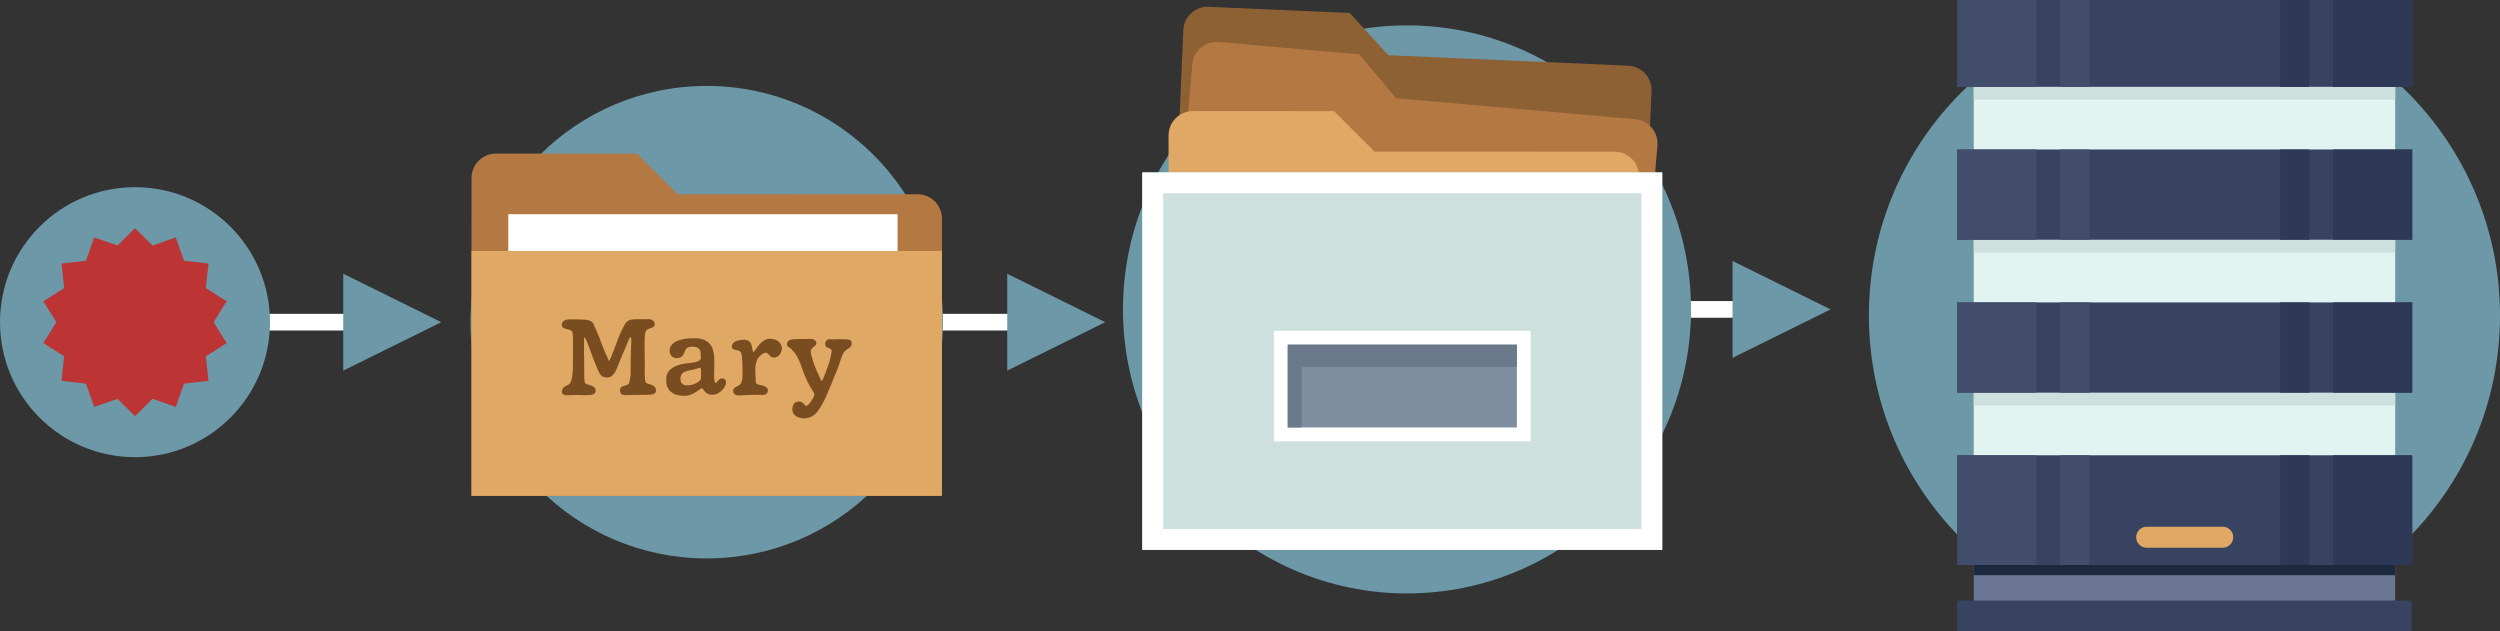 <?xml version="1.0" encoding="utf-8"?>
<!-- Generator: Adobe Illustrator 22.0.1, SVG Export Plug-In . SVG Version: 6.00 Build 0)  -->
<svg version="1.1" id="Layer_1" xmlns="http://www.w3.org/2000/svg" xmlns:xlink="http://www.w3.org/1999/xlink" x="0px" y="0px"
	 viewBox="0 0 5400 1363.2" style="enable-background:new 0 0 5400 1363.2;" xml:space="preserve">
<rect x="0" y="0" width="5400" height="1363.2" fill="#333333" stroke="none"/>
<style type="text/css">
	.st0{fill:none;stroke:#FFFFFF;stroke-width:36;stroke-miterlimit:10;}
	.st1{fill:#6C98A7;}
	.st2{fill:#BD3435;}
	.st3{fill:#B47943;}
	.st4{fill:#FFFFFF;}
	.st5{fill:#E0A865;}
	.st6{fill:#8E6134;}
	.st7{fill:#CDE0DE;}
	.st8{fill:#7A4D20;}
	.st9{fill:#7E8E9E;}
	.st10{fill:#6A7A8A;}
	.st11{fill:#E1F4F2;}
	.st12{fill:#384261;}
	.st13{fill:#2E3857;}
	.st14{fill:#424C6B;}
	.st15{fill:#6A7493;}
	.st16{fill:#1C283E;}
</style>
<line class="st0" x1="446" y1="695.9" x2="808.9" y2="695.9"/>
<polygon class="st1" points="953.2,695.9 741.4,591.3 741.4,673.3 741.4,718.6 741.4,800.5 "/>
<circle class="st1" cx="291.6" cy="695.9" r="291.6"/>
<polygon class="st2" points="291.6,492.8 253.8,530.4 203.5,512.9 185.7,563.2 132.8,569.3 138.6,622.3 93.6,650.7 121.8,695.9 
	93.6,741.1 138.6,769.6 132.8,822.6 185.7,828.7 203.5,878.9 253.8,861.5 291.6,899 329.4,861.5 379.7,878.9 397.5,828.7 
	450.4,822.6 444.6,769.6 489.6,741.1 461.4,695.9 489.6,650.7 444.6,622.3 450.4,569.3 397.5,563.2 379.7,512.9 329.4,530.4 "/>
<line class="st0" x1="1880.2" y1="695.9" x2="2243" y2="695.9"/>
<polygon class="st1" points="2387.3,695.9 2175.6,591.3 2175.6,673.3 2175.6,718.6 2175.6,800.5 "/>
<line class="st0" x1="3446.9" y1="668.3" x2="3809.7" y2="668.3"/>
<polygon class="st1" points="3954,668.3 3742.3,563.7 3742.3,645.6 3742.3,691 3742.3,772.9 "/>
<circle class="st1" cx="1526.5" cy="695.9" r="510.3"/>
<circle class="st1" cx="3039.1" cy="668.3" r="613.5"/>
<circle class="st1" cx="4718.4" cy="681.6" r="681.6"/>
<path class="st3" d="M1982.1,419.6l-518.6-0.1l-87.6-87.6l-304.9-0.1c-28.9,0-52.5,23.6-52.5,52.5l-0.2,686.6l1016.1,0.3l0.2-599
	C2034.6,443.2,2011,419.6,1982.1,419.6z"/>
<rect x="1097.9" y="462.7" class="st4" width="840.8" height="231.4"/>
<rect x="1018.4" y="542.1" class="st5" width="1016.1" height="528.9"/>
<path class="st6" d="M3517,141.9l-518.1-22.6L2915.3,28l-304.6-13.3c-28.9-1.3-53.5,21.3-54.7,50.2l-29.9,686l1015.1,44.2
	l26.1-598.5C3568.5,167.8,3545.9,143.1,3517,141.9z"/>
<path class="st3" d="M3532.3,257.6l-516.6-45.3l-79.6-94.9l-303.7-26.6c-28.8-2.5-54.4,18.9-56.9,47.7l-60,684l1012.2,88.8
	l52.4-596.8C3582.5,285.7,3561,260.1,3532.3,257.6z"/>
<path class="st5" d="M3487.7,327.7l-518.6-0.1l-87.6-87.6l-304.9-0.1c-28.9,0-52.5,23.6-52.5,52.5l-0.2,686.6l1016.1,0.3l0.2-599
	C3540.2,351.3,3516.6,327.7,3487.7,327.7z"/>
<rect x="2467.4" y="372.5" class="st7" width="1123" height="815.2"/>
<path class="st4" d="M3545.4,417.5v725.2h-1033V417.5H3545.4 M3590.4,372.5h-1123v815.2h1123V372.5L3590.4,372.5z"/>
<g>
	<path class="st8" d="M1414.3,701.2c0,3.4-3.2,5.2-5.6,6.3c-5.2,2.5-12.1,2.2-14.8,10.6c-0.9,3.6-1.6,13.5-1.6,22.7
		c0,24.5,0.5,29.9,0.5,47.2c0,7-0.2,13.9-0.2,19.8c0,9.2,0.7,14.4,2,17.3c2.2,4.5,7,3.6,13,6.3c5.6,2.5,9.2,5.4,9.2,11.7
		c0,1.8-0.2,3.4-0.9,4.5c-1.6,4.1-9.2,5.2-18,5.2c-9.4,0-15.7,0.2-26.1,0.2c-7.6,0-11.7,0.5-20.9,0.5c-7,0-11.7-2.9-11.7-10.6
		c0-9.9,9.9-8.3,16-11.9c2.2-1.1,3.4-2.2,4.3-5.4c0.2-0.9,0.5-2.2,1.3-6.5c1.1-4.9,1.3-11.7,1.3-16.4v-2.9c0-8.8,0.2-17.1,0.2-23.4
		c0-11.7,1.3-26.5,1.3-39.4c0-6.1-0.2-9-1.8-9c-0.9,0-2.5,3.2-4.3,7.4l-5.2,12.4c-6.5,15.5-12.6,29.2-18,43.2l-1.6,4.3
		c-3.8,9.2-10.3,20.2-20.9,20.2c-16.2,0-17.5-10.3-26.3-30.8l-1.6-3.6c-3.4-7.4-17.8-52.4-21.1-52.4c-0.5,0-1.1,1.4-1.1,4.5
		c0,1.3-0.2,3.8-0.2,4.7c0,1.6,0.2,3.4,0.2,5.6c-0.2,6.5-0.2,13.1-0.2,17.6c0,12.8,0.4,16,0.4,24.3c0,10.8,0,19.3,0,26.3
		c0,11.2,0.7,17.1,5.8,18.2c3.8,0.9,7.4,2,10.3,3.4c5,2,8.6,4.9,8.6,9c0,1.3,0,2.9-0.5,4.3c-1.8,6.5-9,6.8-22.5,7
		c-3.8,0-12.6-0.5-16.9-0.5c-7,0-15.3,0.7-20.5,0.7c-5.6,0-10.1-0.9-11.9-4.7c-0.4-0.7-0.7-2-0.7-3.6c0-1.8,0.7-3.1,1.1-4.5
		c2.2-5.4,7.4-7.4,11.2-9c3.2-1.4,6.1-3.4,8.3-10.6c1.3-4.3,2.2-10.4,2.9-19.3c0.2-4.1,0.4-8.6,0.4-11v-10.1
		c0-7.6,0.2-15.5,0.2-19.6c0-4.7-0.2-10.3-0.2-15.5c0-4.3,0.2-8.8,0.2-12.4c0-2.2-0.4-5.8-0.4-8.1c-0.2-2.5-0.2-5.2-0.7-6.8
		c-1.3-4.7-3.8-5.6-11.2-7.4l-3.4-0.9c-4.5-1.3-8.5-3.1-8.5-9c0-3.6,1.6-5.9,3.8-7.7c3.2-2.5,6.3-3.6,10.6-3.6
		c1.1,0,2.5-0.2,3.8-0.2c4.7,0,12.6,0.2,18.7,0.2c8.3,0,18.4,0.9,20.7,1.6c3.4,1.1,7,2.7,8.5,4.9c0.7,0.9,1.3,1.1,2,2.2
		c0.9,1.4,1.6,4.1,3.1,7.4c4.3,9.2,10.8,23.8,13,31.5l2.7,7.2c2.5,6.3,5.8,14.6,8.3,20c1.3,3.1,3.8,7.6,4.7,10.3
		c0.7,2.5,1.3,4.1,2,4.1s1.6-0.9,2.5-3.8c0.7-1.8,2-4.3,3.2-6.8c1.8-4.1,3.1-8.3,4.3-11.2c6.1-15.8,10.8-29.9,17.5-43.9
		c1.3-2.9,2.9-5.6,4.5-8.5c1.1-2,2-4.3,3.8-6.8c4.5-7.2,13-8.8,25.6-8.8c5.6,0,10.1,0.2,13.9,0.2c3.4,0,6.3-0.2,8.5-0.2
		c6.7,0,9.2,1.1,11.5,3.1C1413.2,694.3,1414.3,697.6,1414.3,701.2z"/>
	<path class="st8" d="M1543.2,852.4c-1.3,0.2-3.1,0.4-4.7,0.4c-5.4,0-11.2-1.8-15.3-6.1c-4.3-4.5-6.1-8.3-7.2-8.3
		c-0.9,0-7.9,5.4-13.9,9c-6.3,3.8-13.5,7.6-24.1,7.6c-9.4,0-18-1.8-23.4-4.9c-5.8-3.4-15.5-10.4-15.5-27.7c0-4.9,0-10.1,1.8-14.6
		c5.8-13.7,23.6-21.6,46.3-23.4c13-1.1,26.8-3.6,26.8-11c0-2-0.7-6.8-0.7-10.8c-0.2-13.1-12.8-13.9-18.9-13.9s-10.3,2.2-12.4,4.9
		c-5.8,8.3-4.3,19.8-20.5,19.8c-9,0-15.1-6.5-15.1-16.2c0-14.6,14.4-22.3,32.4-25.2c5-0.9,10.1-1.4,18.9-1.4c4.5,0,9,0,13.7,0.7
		c7.4,1.1,14.8,4.1,21.1,11c4.1,4.5,7,9.4,7.7,14.6c0.2,2,1.3,4.1,1.6,6.1c1.1,6.1,1.1,12.1,1.1,16.9c0,2.9-0.2,5.6-0.2,8.1
		c0,2.5,0.2,4.7,0.2,6.3c0,3.6-0.4,7-0.4,14.2c0,8.5,0.2,18.4,3.4,18.4c2,0,4.5-4.3,7.4-7c1.8-1.6,3.6-2.5,6.7-2.5
		c2,0,3.4,0.4,4.7,1.3c2,1.4,3.6,3.4,3.6,6.8c0,5.4-3.4,12.4-8.8,17.5C1554.7,847.9,1548.9,851.3,1543.2,852.4z M1484.3,832.4
		c16,0,29-9,29.7-15.1c0.2-2,0.4-3.6,0.4-5.6s-0.2-4.1-0.2-6.3c0-3.6,0-11-2-11c-2.5,0-8.3,2.7-12.8,3.6c-3.4,0.7-9.9,1.8-16.2,3.6
		c-10.1,2.7-13.5,9-13.5,17.1c0,5.2,2,8.3,4.7,10.8C1476.9,831.7,1480,832.4,1484.3,832.4z"/>
	<path class="st8" d="M1687.2,760c-0.7,1.3-1.6,4-2.2,5.2c-3.6,4.9-9,7.2-13.9,7.2c-8.1,0-11.2-10.6-17.1-10.6
		c-5.4,0-9.7,4.3-14.6,9.4c-5.8,6.3-7.9,16.2-7.9,29c0,4.9,0.7,13.9,0.7,18.7c0,2.9,0.2,6.8,0.5,7.9c1.1,7,25.9,3.1,25.9,16.4
		c0,5.9-3.4,9.7-11.7,9.9c-3.8,0-8.8-0.4-13.5-0.4c-9.2,0-20.7,0.9-34.6,1.4h-3.4c-7.4-0.2-11.9-3.8-11.9-9.9
		c0-4.9,3.8-7.4,9.2-10.1c5.4-2.5,7.7-4.7,9.2-9.7c0.7-2.2,1.6-5.6,1.8-9.2c0.2-5.2,0.2-11.2,0.2-17.3c0-5.4-0.2-12.6-0.5-17.3
		c-0.4-8.6-1.6-17.1-3.1-19.6c-0.9-1.4-2-2.5-3.6-3.1c-3.8-1.8-9.2-2-12.6-3.6c-1.8-0.9-3.4-2.7-3.4-5.4c0-0.9,0-1.6,0.5-3.1
		c0.7-2.5,1.6-3.6,3.1-5.2c2.7-2.9,7.2-4.5,12.1-5.6c2-0.4,4.1-0.7,5.2-0.7c2.5,0,4-0.4,5.6-0.4c2.5,0,4.5,0.2,6.8,1.1
		c4,1.6,7,3.6,9,9.7c1.6,4.9,3.1,16.2,4,16c2-0.4,6.8-8.8,11.7-14.8c6.3-7.7,14.6-14.2,24.1-14.2c16.4,0,26.1,9.2,26.1,20.9
		C1688.8,755.9,1688.4,757.7,1687.2,760z"/>
	<path class="st8" d="M1763.3,741.1c0,0.7,0,1.3-0.2,2c-0.4,1.4-1.1,2.5-2.2,3.4c-2.2,2-5.2,3.8-6.5,5.6c-1.3,2-3.2,3.6-3.2,7.9
		c0,2.5,0.9,4.9,1.3,7.4c2.5,9.9,7.7,25.4,12.2,34.9l5.8,12.8c2.2,5.2,3.4,7.6,4.3,7.6c1.3,0,2.5-3.1,3.6-5.6
		c5.2-12.4,9.2-23.6,12.8-34.4c1.6-4.7,2.7-10.6,3.6-15.5c0.4-2,1.6-7.2,1.6-9.2c0-2.9-2.2-4.9-6.8-6.3c-5.4-1.8-7-4.3-7.4-8.8
		c0-1.1,0.2-2.2,0.4-3.1c1.4-3.8,4.7-7,8.6-7.2c2.9,0,6.3,0.4,7.6,0.4c5.6,0,9.4-0.4,14.2-0.4c6.7,0,10.8,0.4,14.4,0.4
		c2.9,0,7.4,0.4,9.9,2.2c1.8,1.4,2.5,3.4,2.5,6.5c0,1.4-0.2,2.9-0.7,4.3c-1.6,4.9-9,7.2-14.4,12.6c-6.8,6.8-11.7,30.1-17.3,42.3
		c-1.3,2.7-2.2,5.8-3.4,8.3c-4.5,9.7-7.9,20.9-13,31.5c-2,4-3.1,8.1-5.2,12.1c-2.7,5.2-4.3,11-8.3,17.3c-1.8,2.9-3.4,6.7-5.2,9.4
		c-2,3.2-4.1,6.1-6.1,8.8c-7.2,9-15.5,14.8-29,15.5c-1.3,0-4.3-0.2-6.1-0.5c-8.3-1.6-16.2-5.6-18.7-13c-0.4-1.6-1.1-4.5-1.1-6.5
		c0-1.8,0.7-4.1,0.9-5.2c0.9-4.1,2.9-9,9.4-10.6c1.1-0.2,2.2-0.7,3.4-0.7c1.4,0,2.7,0,4.3,0.5c3.6,0.9,5.6,2.9,7.4,4.9
		c1.8,2,2.9,3.8,4.9,3.8c3.8,0,8.8-7.2,13.7-14.8c1.3-2,3.8-7.4,3.8-9.2c0-3.1-2.2-5.8-6.1-12.4c-3.6-6.3-7.6-12.4-9.9-18
		c-1.8-4.3-3.8-8.6-5.4-12.4c-4.5-10.6-6.7-18.9-8.3-22.9c-6.1-15.3-10.6-22-16.2-28.6c-1.6-1.8-3.4-3.6-5.2-5.4
		c-2.5-2.7-8.1-3.4-8.1-8.8c0-9,7.2-11.2,18.4-11.5c3.8,0,9-0.2,12.8-0.2c7,0,11.7-0.2,19.3-0.2c3.6,0,7.2,0.9,9.2,2.5
		C1761.9,736.3,1763.3,738.4,1763.3,741.1z"/>
</g>
<rect x="2781.5" y="744.5" class="st9" width="494.9" height="178.8"/>
<polygon class="st4" points="3276.4,714.5 2781.5,714.5 2751.5,714.5 2751.5,744.5 2751.5,923.3 2751.5,953.3 2781.5,953.3 
	3276.4,953.3 3306.4,953.3 3306.4,923.3 3306.4,744.5 3306.4,714.5 "/>
<rect x="2781.5" y="744.5" class="st9" width="494.9" height="178.8"/>
<polygon class="st10" points="3276.4,792.5 3276.4,744.5 2781.5,744.5 2781.5,923.3 2811.5,923.3 2811.5,792.5 "/>
<rect x="4263.3" y="172.3" class="st11" width="910.3" height="248.7"/>
<rect x="4263.3" y="172.3" class="st7" width="910.3" height="43"/>
<rect x="4227.5" y="-7.4" class="st12" width="982.9" height="194.9"/>
<rect x="5039.1" y="-7.4" class="st13" width="171.3" height="194.9"/>
<rect x="4925" y="-7.4" class="st13" width="62.8" height="194.9"/>
<g>
	<rect x="4227.5" y="-7.4" class="st14" width="171.3" height="194.9"/>
	<rect x="4450.1" y="-7.4" class="st14" width="62.8" height="194.9"/>
</g>
<rect x="4263.3" y="502.6" class="st11" width="910.3" height="218.7"/>
<rect x="4263.3" y="502.6" class="st7" width="910.3" height="43"/>
<rect x="4227.5" y="322.9" class="st12" width="982.9" height="194.9"/>
<rect x="5039.1" y="322.9" class="st13" width="171.3" height="194.9"/>
<rect x="4925" y="322.9" class="st13" width="62.8" height="194.9"/>
<g>
	<rect x="4227.5" y="322.9" class="st14" width="171.3" height="194.9"/>
	<rect x="4450.1" y="322.9" class="st14" width="62.8" height="194.9"/>
</g>
<rect x="4263.3" y="1195.8" class="st15" width="910.3" height="138"/>
<rect x="4263.3" y="1092.4" class="st16" width="910.3" height="150"/>
<rect x="4263.3" y="832.9" class="st11" width="910.3" height="248.7"/>
<rect x="4263.3" y="832.9" class="st7" width="910.3" height="43"/>
<rect x="4227.5" y="983.4" class="st12" width="982.9" height="237"/>
<rect x="5039.1" y="983.4" class="st13" width="171.3" height="237"/>
<rect x="4925" y="983.4" class="st13" width="62.8" height="237"/>
<rect x="4227.5" y="983.4" class="st14" width="171.3" height="237"/>
<rect x="4450.1" y="983.4" class="st14" width="62.8" height="237"/>
<rect x="4227.5" y="653.2" class="st12" width="982.9" height="194.9"/>
<rect x="5039.1" y="653.2" class="st13" width="171.3" height="194.9"/>
<rect x="4925" y="653.2" class="st13" width="62.8" height="194.9"/>
<g>
	<rect x="4227.5" y="653.2" class="st14" width="171.3" height="194.9"/>
	<rect x="4450.1" y="653.2" class="st14" width="62.8" height="194.9"/>
</g>
<rect x="4227.5" y="1297.2" class="st12" width="981.8" height="82.2"/>
<path class="st5" d="M4801.1,1183.1h-164.3c-12.5,0-22.7-10.2-22.7-22.7l0,0c0-12.5,10.2-22.7,22.7-22.7h164.3
	c12.5,0,22.7,10.2,22.7,22.7l0,0C4823.8,1172.9,4813.6,1183.1,4801.1,1183.1z"/>
</svg>
